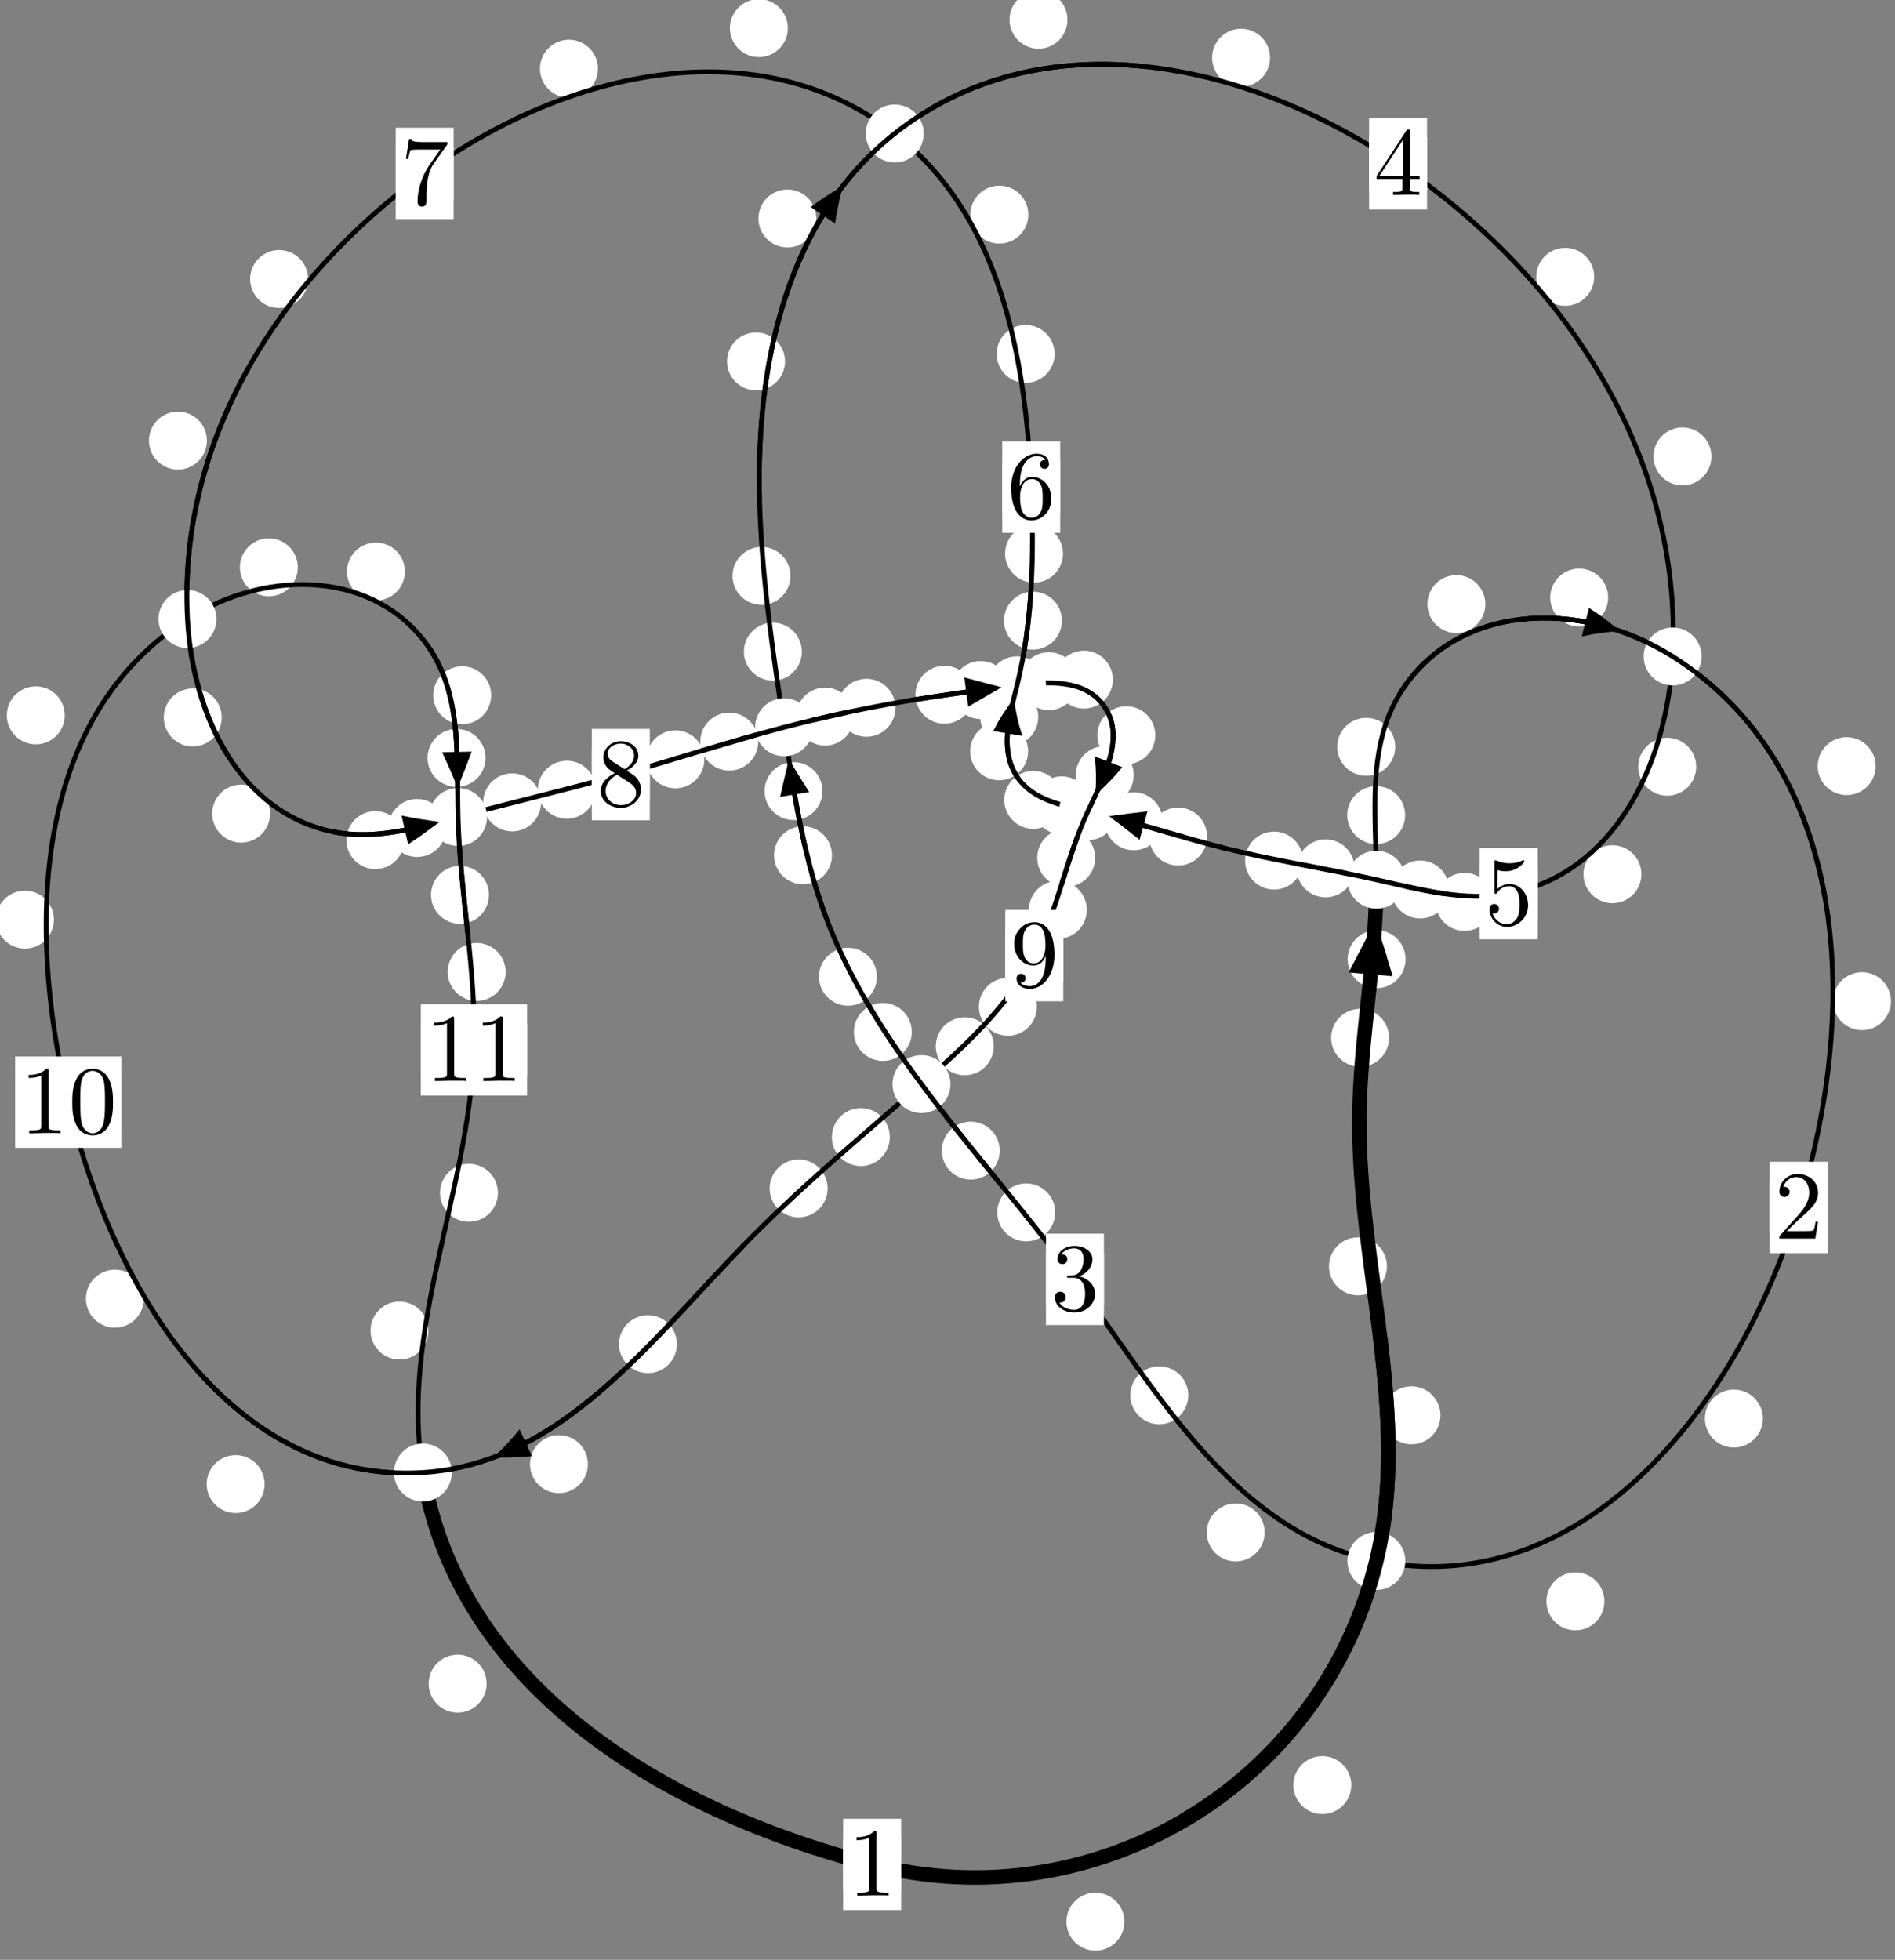 <?xml version="1.0"?>
<!-- Created by MetaPost 1.999 on 2021.07.06:0015 -->
<svg version="1.1" xmlns="http://www.w3.org/2000/svg" xmlns:xlink="http://www.w3.org/1999/xlink" width="195.508" height="202.142" viewBox="0 0 195.508 202.142">
<rect x="0" y="0" width="195.508" height="202.142" fill="#808080" stroke="none"/>
<!-- Original BoundingBox: -142.415359 -40.189209 53.092316 161.952576 -->
  <defs>
    <g transform="scale(0.01,0.01)" id="GLYPHcmr10_48">
      <path style="fill-rule: evenodd;" d="M460 -320C460 -400,455 -480,420 -554C374 -650,292 -666,250 -666C190 -666,117 -640,76 -547C44 -478,39 -400,39 -320C39 -245,43 -155,84 -79C127 2,200 22,249 22C303 22,379 1,423 -94C455 -163,460 -241,460 -320M249 -0C210 -0,151 -25,133 -121C122 -181,122 -273,122 -332C122 -396,122 -462,130 -516C149 -635,224 -644,249 -644C282 -644,348 -626,367 -527C377 -471,377 -395,377 -332C377 -257,377 -189,366 -125C351 -30,294 -0,249 -0"></path>
    </g>
    <g transform="scale(0.01,0.01)" id="GLYPHcmr10_49">
      <path style="fill-rule: evenodd;" d="M294 -640C294 -664,294 -666,271 -666C209 -602,121 -602,89 -602L89 -571C109 -571,168 -571,220 -597L220 -79C220 -43,217 -31,127 -31L95 -31L95 -0L257 -0L130 -3L217 -3L257 -3L297 -3L384 -3L419 -0L419 -31L387 -31C297 -31,294 -42,294 -79"></path>
    </g>
    <g transform="scale(0.01,0.01)" id="GLYPHcmr10_50">
      <path style="fill-rule: evenodd;" d="M127 -77L233 -180C389 -318,449 -372,449 -472C449 -586,359 -666,237 -666C124 -666,50 -574,50 -485C50 -429,100 -429,103 -429C120 -429,155 -441,155 -482C155 -508,137 -534,102 -534C94 -534,92 -534,89 -533C112 -598,166 -635,224 -635C315 -635,358 -554,358 -472C358 -392,308 -313,253 -251L61 -37C50 -26,50 -24,50 -0L421 -0L449 -174L424 -174C419 -144,412 -100,402 -85C395 -77,329 -77,307 -77"></path>
    </g>
    <g transform="scale(0.01,0.01)" id="GLYPHcmr10_51">
      <path style="fill-rule: evenodd;" d="M290 -352C372 -379,430 -449,430 -528C430 -610,342 -666,246 -666C145 -666,69 -606,69 -530C69 -497,91 -478,120 -478C151 -478,171 -500,171 -529C171 -579,124 -579,109 -579C140 -628,206 -641,242 -641C283 -641,338 -619,338 -529C338 -517,336 -459,310 -415C280 -367,246 -364,221 -363C213 -362,189 -360,182 -360C174 -359,167 -358,167 -348C167 -337,174 -337,191 -337L235 -337C317 -337,354 -269,354 -171C354 -35,285 -6,241 -6C198 -6,123 -23,88 -82C123 -77,154 -99,154 -137C154 -173,127 -193,98 -193C74 -193,42 -179,42 -135C42 -44,135 22,244 22C366 22,457 -69,457 -171C457 -253,394 -331,290 -352"></path>
    </g>
    <g transform="scale(0.01,0.01)" id="GLYPHcmr10_52">
      <path style="fill-rule: evenodd;" d="M294 -165L294 -78C294 -42,292 -31,218 -31L197 -31L197 -0L332 -0L238 -3L290 -3L332 -3L374 -3L427 -3L468 -0L468 -31L447 -31C373 -31,371 -42,371 -78L371 -165L471 -165L471 -196L371 -196L371 -651C371 -671,371 -677,355 -677C346 -677,343 -677,335 -665L28 -196L28 -165M300 -196L56 -196L300 -569"></path>
    </g>
    <g transform="scale(0.01,0.01)" id="GLYPHcmr10_53">
      <path style="fill-rule: evenodd;" d="M449 -201C449 -320,367 -420,259 -420C211 -420,168 -404,132 -369L132 -564C152 -558,185 -551,217 -551C340 -551,410 -642,410 -655C410 -661,407 -666,400 -666C399 -666,397 -666,392 -663C372 -654,323 -634,256 -634C216 -634,170 -641,123 -662C115 -665,113 -665,111 -665C101 -665,101 -657,101 -641L101 -345C101 -327,101 -319,115 -319C122 -319,124 -322,128 -328C139 -344,176 -398,257 -398C309 -398,334 -352,342 -334C358 -297,360 -258,360 -208C360 -173,360 -113,336 -71C312 -32,275 -6,229 -6C156 -6,99 -59,82 -118C85 -117,88 -116,99 -116C132 -116,149 -141,149 -165C149 -189,132 -214,99 -214C85 -214,50 -207,50 -161C50 -75,119 22,231 22C347 22,449 -74,449 -201"></path>
    </g>
    <g transform="scale(0.01,0.01)" id="GLYPHcmr10_54">
      <path style="fill-rule: evenodd;" d="M132 -328L132 -352C132 -605,256 -641,307 -641C331 -641,373 -635,395 -601C380 -601,340 -601,340 -556C340 -525,364 -510,386 -510C402 -510,432 -519,432 -558C432 -618,388 -666,305 -666C177 -666,42 -537,42 -316C42 -49,158 22,251 22C362 22,457 -72,457 -204C457 -331,368 -427,257 -427C189 -427,152 -376,132 -328M251 -6C188 -6,158 -66,152 -81C134 -128,134 -208,134 -226C134 -304,166 -404,256 -404C272 -404,318 -404,349 -342C367 -305,367 -254,367 -205C367 -157,367 -107,350 -71C320 -11,274 -6,251 -6"></path>
    </g>
    <g transform="scale(0.01,0.01)" id="GLYPHcmr10_55">
      <path style="fill-rule: evenodd;" d="M476 -609C485 -621,485 -623,485 -644L242 -644C120 -644,118 -657,114 -676L89 -676L56 -470L81 -470C84 -486,93 -549,106 -561C113 -567,191 -567,204 -567L411 -567C400 -551,321 -442,299 -409C209 -274,176 -135,176 -33C176 -23,176 22,222 22C268 22,268 -23,268 -33L268 -84C268 -139,271 -194,279 -248C283 -271,297 -357,341 -419"></path>
    </g>
    <g transform="scale(0.01,0.01)" id="GLYPHcmr10_56">
      <path style="fill-rule: evenodd;" d="M163 -457C117 -487,113 -521,113 -538C113 -599,178 -641,249 -641C322 -641,386 -589,386 -517C386 -460,347 -412,287 -377M309 -362C381 -399,430 -451,430 -517C430 -609,341 -666,250 -666C150 -666,69 -592,69 -499C69 -481,71 -436,113 -389C124 -377,161 -352,186 -335C128 -306,42 -250,42 -151C42 -45,144 22,249 22C362 22,457 -61,457 -168C457 -204,446 -249,408 -291C389 -312,373 -322,309 -362M209 -320L332 -242C360 -223,407 -193,407 -132C407 -58,332 -6,250 -6C164 -6,92 -68,92 -151C92 -209,124 -273,209 -320"></path>
    </g>
    <g transform="scale(0.01,0.01)" id="GLYPHcmr10_57">
      <path style="fill-rule: evenodd;" d="M367 -318L367 -286C367 -52,263 -6,205 -6C188 -6,134 -8,107 -42C151 -42,159 -71,159 -88C159 -119,135 -134,113 -134C97 -134,67 -125,67 -86C67 -19,121 22,206 22C335 22,457 -114,457 -329C457 -598,342 -666,253 -666C198 -666,149 -648,106 -603C65 -558,42 -516,42 -441C42 -316,130 -218,242 -218C303 -218,344 -260,367 -318M243 -241C227 -241,181 -241,150 -304C132 -341,132 -391,132 -440C132 -494,132 -541,153 -578C180 -628,218 -641,253 -641C299 -641,332 -607,349 -562C361 -530,365 -467,365 -421C365 -338,331 -241,243 -241"></path>
    </g>
  </defs>
  <path d="M116.002 198.2C116.002 197.408,115.687 196.648,115.127 196.087C114.566 195.527,113.806 195.212,113.013 195.212C112.221 195.212,111.461 195.527,110.9 196.087C110.34 196.648,110.025 197.408,110.025 198.2C110.025 198.993,110.34 199.753,110.9 200.314C111.461 200.874,112.221 201.189,113.013 201.189C113.806 201.189,114.566 200.874,115.127 200.314C115.687 199.753,116.002 198.993,116.002 198.2Z" style="fill: rgb(100%,100%,100%);stroke: none;"></path>
  <path d="M92.968 192.298C92.968 191.506,92.653 190.745,92.092 190.185C91.532 189.624,90.772 189.31,89.979 189.31C89.186 189.31,88.426 189.624,87.865 190.185C87.305 190.745,86.99 191.506,86.99 192.298C86.99 193.091,87.305 193.851,87.865 194.412C88.426 194.972,89.186 195.287,89.979 195.287C90.772 195.287,91.532 194.972,92.092 194.412C92.653 193.851,92.968 193.091,92.968 192.298Z" style="fill: rgb(100%,100%,100%);stroke: none;"></path>
  <path d="M148.613 145.975C148.613 145.182,148.298 144.422,147.738 143.862C147.177 143.301,146.417 142.986,145.624 142.986C144.832 142.986,144.072 143.301,143.511 143.862C142.951 144.422,142.636 145.182,142.636 145.975C142.636 146.768,142.951 147.528,143.511 148.088C144.072 148.649,144.832 148.964,145.624 148.964C146.417 148.964,147.177 148.649,147.738 148.088C148.298 147.528,148.613 146.768,148.613 145.975Z" style="fill: rgb(100%,100%,100%);stroke: none;"></path>
  <path d="M139.413 184.116C139.413 183.323,139.098 182.563,138.537 182.002C137.977 181.442,137.217 181.127,136.424 181.127C135.631 181.127,134.871 181.442,134.311 182.002C133.75 182.563,133.435 183.323,133.435 184.116C133.435 184.908,133.75 185.669,134.311 186.229C134.871 186.79,135.631 187.104,136.424 187.104C137.217 187.104,137.977 186.79,138.537 186.229C139.098 185.669,139.413 184.908,139.413 184.116Z" style="fill: rgb(100%,100%,100%);stroke: none;"></path>
  <path d="M143.311 107.039C143.311 106.246,142.996 105.486,142.435 104.925C141.875 104.365,141.114 104.05,140.322 104.05C139.529 104.05,138.769 104.365,138.208 104.925C137.648 105.486,137.333 106.246,137.333 107.039C137.333 107.831,137.648 108.591,138.208 109.152C138.769 109.712,139.529 110.027,140.322 110.027C141.114 110.027,141.875 109.712,142.435 109.152C142.996 108.591,143.311 107.831,143.311 107.039Z" style="fill: rgb(100%,100%,100%);stroke: none;"></path>
  <path d="M143.089 130.61C143.089 129.817,142.774 129.057,142.214 128.497C141.653 127.936,140.893 127.621,140.1 127.621C139.308 127.621,138.548 127.936,137.987 128.497C137.427 129.057,137.112 129.817,137.112 130.61C137.112 131.403,137.427 132.163,137.987 132.723C138.548 133.284,139.308 133.599,140.1 133.599C140.893 133.599,141.653 133.284,142.214 132.723C142.774 132.163,143.089 131.403,143.089 130.61Z" style="fill: rgb(100%,100%,100%);stroke: none;"></path>
  <path d="M144.969 84.07C144.969 83.277,144.654 82.517,144.094 81.956C143.533 81.396,142.773 81.081,141.98 81.081C141.188 81.081,140.427 81.396,139.867 81.956C139.306 82.517,138.992 83.277,138.992 84.07C138.992 84.862,139.306 85.622,139.867 86.183C140.427 86.743,141.188 87.058,141.98 87.058C142.773 87.058,143.533 86.743,144.094 86.183C144.654 85.622,144.969 84.862,144.969 84.07Z" style="fill: rgb(100%,100%,100%);stroke: none;"></path>
  <path d="M145.013 98.932C145.013 98.139,144.698 97.379,144.138 96.818C143.577 96.258,142.817 95.943,142.024 95.943C141.232 95.943,140.471 96.258,139.911 96.818C139.351 97.379,139.036 98.139,139.036 98.932C139.036 99.725,139.351 100.485,139.911 101.045C140.471 101.606,141.232 101.921,142.024 101.921C142.817 101.921,143.577 101.606,144.138 101.045C144.698 100.485,145.013 99.725,145.013 98.932Z" style="fill: rgb(100%,100%,100%);stroke: none;"></path>
  <path d="M153.243 62.307C153.243 61.514,152.928 60.754,152.368 60.194C151.807 59.633,151.047 59.318,150.254 59.318C149.462 59.318,148.702 59.633,148.141 60.194C147.581 60.754,147.266 61.514,147.266 62.307C147.266 63.1,147.581 63.86,148.141 64.42C148.702 64.981,149.462 65.296,150.254 65.296C151.047 65.296,151.807 64.981,152.368 64.42C152.928 63.86,153.243 63.1,153.243 62.307Z" style="fill: rgb(100%,100%,100%);stroke: none;"></path>
  <path d="M143.942 77.026C143.942 76.234,143.627 75.474,143.067 74.913C142.506 74.353,141.746 74.038,140.953 74.038C140.161 74.038,139.4 74.353,138.84 74.913C138.279 75.474,137.965 76.234,137.965 77.026C137.965 77.819,138.279 78.579,138.84 79.14C139.4 79.7,140.161 80.015,140.953 80.015C141.746 80.015,142.506 79.7,143.067 79.14C143.627 78.579,143.942 77.819,143.942 77.026Z" style="fill: rgb(100%,100%,100%);stroke: none;"></path>
  <path d="M193.51 79.018C193.51 78.226,193.195 77.466,192.634 76.905C192.074 76.345,191.314 76.03,190.521 76.03C189.728 76.03,188.968 76.345,188.408 76.905C187.847 77.466,187.532 78.226,187.532 79.018C187.532 79.811,187.847 80.571,188.408 81.132C188.968 81.692,189.728 82.007,190.521 82.007C191.314 82.007,192.074 81.692,192.634 81.132C193.195 80.571,193.51 79.811,193.51 79.018Z" style="fill: rgb(100%,100%,100%);stroke: none;"></path>
  <path d="M165.914 61.632C165.914 60.839,165.599 60.079,165.039 59.518C164.478 58.958,163.718 58.643,162.925 58.643C162.133 58.643,161.373 58.958,160.812 59.518C160.252 60.079,159.937 60.839,159.937 61.632C159.937 62.425,160.252 63.185,160.812 63.745C161.373 64.306,162.133 64.621,162.925 64.621C163.718 64.621,164.478 64.306,165.039 63.745C165.599 63.185,165.914 62.425,165.914 61.632Z" style="fill: rgb(100%,100%,100%);stroke: none;"></path>
  <path d="M181.874 146.31C181.874 145.517,181.56 144.757,180.999 144.196C180.439 143.636,179.678 143.321,178.886 143.321C178.093 143.321,177.333 143.636,176.772 144.196C176.212 144.757,175.897 145.517,175.897 146.31C175.897 147.102,176.212 147.863,176.772 148.423C177.333 148.984,178.093 149.298,178.886 149.298C179.678 149.298,180.439 148.984,180.999 148.423C181.56 147.863,181.874 147.102,181.874 146.31Z" style="fill: rgb(100%,100%,100%);stroke: none;"></path>
  <path d="M195.092 103.26C195.092 102.467,194.777 101.707,194.217 101.147C193.656 100.586,192.896 100.271,192.104 100.271C191.311 100.271,190.551 100.586,189.99 101.147C189.43 101.707,189.115 102.467,189.115 103.26C189.115 104.053,189.43 104.813,189.99 105.373C190.551 105.934,191.311 106.249,192.104 106.249C192.896 106.249,193.656 105.934,194.217 105.373C194.777 104.813,195.092 104.053,195.092 103.26Z" style="fill: rgb(100%,100%,100%);stroke: none;"></path>
  <path d="M130.475 158.057C130.475 157.264,130.16 156.504,129.6 155.943C129.039 155.383,128.279 155.068,127.486 155.068C126.694 155.068,125.933 155.383,125.373 155.943C124.812 156.504,124.498 157.264,124.498 158.057C124.498 158.849,124.812 159.61,125.373 160.17C125.933 160.731,126.694 161.045,127.486 161.045C128.279 161.045,129.039 160.731,129.6 160.17C130.16 159.61,130.475 158.849,130.475 158.057Z" style="fill: rgb(100%,100%,100%);stroke: none;"></path>
  <path d="M165.524 165.164C165.524 164.372,165.209 163.611,164.648 163.051C164.088 162.491,163.328 162.176,162.535 162.176C161.742 162.176,160.982 162.491,160.422 163.051C159.861 163.611,159.546 164.372,159.546 165.164C159.546 165.957,159.861 166.717,160.422 167.278C160.982 167.838,161.742 168.153,162.535 168.153C163.328 168.153,164.088 167.838,164.648 167.278C165.209 166.717,165.524 165.957,165.524 165.164Z" style="fill: rgb(100%,100%,100%);stroke: none;"></path>
  <path d="M108.863 125.047C108.863 124.255,108.548 123.495,107.988 122.934C107.427 122.374,106.667 122.059,105.874 122.059C105.082 122.059,104.322 122.374,103.761 122.934C103.201 123.495,102.886 124.255,102.886 125.047C102.886 125.84,103.201 126.6,103.761 127.161C104.322 127.721,105.082 128.036,105.874 128.036C106.667 128.036,107.427 127.721,107.988 127.161C108.548 126.6,108.863 125.84,108.863 125.047Z" style="fill: rgb(100%,100%,100%);stroke: none;"></path>
  <path d="M122.593 143.912C122.593 143.119,122.278 142.359,121.717 141.798C121.157 141.238,120.397 140.923,119.604 140.923C118.811 140.923,118.051 141.238,117.491 141.798C116.93 142.359,116.615 143.119,116.615 143.912C116.615 144.704,116.93 145.465,117.491 146.025C118.051 146.585,118.811 146.9,119.604 146.9C120.397 146.9,121.157 146.585,121.717 146.025C122.278 145.465,122.593 144.704,122.593 143.912Z" style="fill: rgb(100%,100%,100%);stroke: none;"></path>
  <path d="M94.072 106.435C94.072 105.643,93.757 104.883,93.196 104.322C92.636 103.762,91.875 103.447,91.083 103.447C90.29 103.447,89.53 103.762,88.969 104.322C88.409 104.883,88.094 105.643,88.094 106.435C88.094 107.228,88.409 107.988,88.969 108.549C89.53 109.109,90.29 109.424,91.083 109.424C91.875 109.424,92.636 109.109,93.196 108.549C93.757 107.988,94.072 107.228,94.072 106.435Z" style="fill: rgb(100%,100%,100%);stroke: none;"></path>
  <path d="M103.143 118.677C103.143 117.884,102.828 117.124,102.267 116.563C101.707 116.003,100.947 115.688,100.154 115.688C99.361 115.688,98.601 116.003,98.041 116.563C97.48 117.124,97.165 117.884,97.165 118.677C97.165 119.469,97.48 120.23,98.041 120.79C98.601 121.35,99.361 121.665,100.154 121.665C100.947 121.665,101.707 121.35,102.267 120.79C102.828 120.23,103.143 119.469,103.143 118.677Z" style="fill: rgb(100%,100%,100%);stroke: none;"></path>
  <path d="M85.834 88.213C85.834 87.421,85.519 86.661,84.959 86.1C84.398 85.54,83.638 85.225,82.845 85.225C82.053 85.225,81.293 85.54,80.732 86.1C80.172 86.661,79.857 87.421,79.857 88.213C79.857 89.006,80.172 89.766,80.732 90.327C81.293 90.887,82.053 91.202,82.845 91.202C83.638 91.202,84.398 90.887,84.959 90.327C85.519 89.766,85.834 89.006,85.834 88.213Z" style="fill: rgb(100%,100%,100%);stroke: none;"></path>
  <path d="M90.471 100.74C90.471 99.947,90.156 99.187,89.596 98.627C89.035 98.066,88.275 97.751,87.482 97.751C86.69 97.751,85.929 98.066,85.369 98.627C84.808 99.187,84.494 99.947,84.494 100.74C84.494 101.533,84.808 102.293,85.369 102.853C85.929 103.414,86.69 103.729,87.482 103.729C88.275 103.729,89.035 103.414,89.596 102.853C90.156 102.293,90.471 101.533,90.471 100.74Z" style="fill: rgb(100%,100%,100%);stroke: none;"></path>
  <path d="M82.726 67.212C82.726 66.419,82.411 65.659,81.851 65.099C81.29 64.538,80.53 64.223,79.737 64.223C78.945 64.223,78.184 64.538,77.624 65.099C77.063 65.659,76.748 66.419,76.748 67.212C76.748 68.005,77.063 68.765,77.624 69.325C78.184 69.886,78.945 70.201,79.737 70.201C80.53 70.201,81.29 69.886,81.851 69.325C82.411 68.765,82.726 68.005,82.726 67.212Z" style="fill: rgb(100%,100%,100%);stroke: none;"></path>
  <path d="M84.86 81.593C84.86 80.8,84.545 80.04,83.984 79.48C83.424 78.919,82.664 78.604,81.871 78.604C81.078 78.604,80.318 78.919,79.758 79.48C79.197 80.04,78.882 80.8,78.882 81.593C78.882 82.386,79.197 83.146,79.758 83.706C80.318 84.267,81.078 84.582,81.871 84.582C82.664 84.582,83.424 84.267,83.984 83.706C84.545 83.146,84.86 82.386,84.86 81.593Z" style="fill: rgb(100%,100%,100%);stroke: none;"></path>
  <path d="M80.991 37.275C80.991 36.483,80.676 35.723,80.115 35.162C79.555 34.602,78.794 34.287,78.002 34.287C77.209 34.287,76.449 34.602,75.888 35.162C75.328 35.723,75.013 36.483,75.013 37.275C75.013 38.068,75.328 38.828,75.888 39.389C76.449 39.949,77.209 40.264,78.002 40.264C78.794 40.264,79.555 39.949,80.115 39.389C80.676 38.828,80.991 38.068,80.991 37.275Z" style="fill: rgb(100%,100%,100%);stroke: none;"></path>
  <path d="M81.551 59.398C81.551 58.605,81.236 57.845,80.675 57.285C80.115 56.724,79.355 56.409,78.562 56.409C77.769 56.409,77.009 56.724,76.449 57.285C75.888 57.845,75.573 58.605,75.573 59.398C75.573 60.191,75.888 60.951,76.449 61.511C77.009 62.072,77.769 62.387,78.562 62.387C79.355 62.387,80.115 62.072,80.675 61.511C81.236 60.951,81.551 60.191,81.551 59.398Z" style="fill: rgb(100%,100%,100%);stroke: none;"></path>
  <path d="M110.131 2.036C110.131 1.243,109.816 0.483,109.256 -0.077C108.695 -0.638,107.935 -0.953,107.142 -0.953C106.35 -0.953,105.59 -0.638,105.029 -0.077C104.469 0.483,104.154 1.243,104.154 2.036C104.154 2.829,104.469 3.589,105.029 4.149C105.59 4.71,106.35 5.025,107.142 5.025C107.935 5.025,108.695 4.71,109.256 4.149C109.816 3.589,110.131 2.829,110.131 2.036Z" style="fill: rgb(100%,100%,100%);stroke: none;"></path>
  <path d="M84.225 22.534C84.225 21.741,83.91 20.981,83.35 20.42C82.789 19.86,82.029 19.545,81.236 19.545C80.444 19.545,79.683 19.86,79.123 20.42C78.562 20.981,78.248 21.741,78.248 22.534C78.248 23.326,78.562 24.087,79.123 24.647C79.683 25.207,80.444 25.522,81.236 25.522C82.029 25.522,82.789 25.207,83.35 24.647C83.91 24.087,84.225 23.326,84.225 22.534Z" style="fill: rgb(100%,100%,100%);stroke: none;"></path>
  <path d="M164.472 28.549C164.472 27.756,164.157 26.996,163.597 26.436C163.036 25.875,162.276 25.56,161.484 25.56C160.691 25.56,159.931 25.875,159.37 26.436C158.81 26.996,158.495 27.756,158.495 28.549C158.495 29.342,158.81 30.102,159.37 30.663C159.931 31.223,160.691 31.538,161.484 31.538C162.276 31.538,163.036 31.223,163.597 30.663C164.157 30.102,164.472 29.342,164.472 28.549Z" style="fill: rgb(100%,100%,100%);stroke: none;"></path>
  <path d="M131.028 5.954C131.028 5.161,130.713 4.401,130.153 3.841C129.592 3.28,128.832 2.965,128.039 2.965C127.247 2.965,126.487 3.28,125.926 3.841C125.366 4.401,125.051 5.161,125.051 5.954C125.051 6.747,125.366 7.507,125.926 8.067C126.487 8.628,127.247 8.943,128.039 8.943C128.832 8.943,129.592 8.628,130.153 8.067C130.713 7.507,131.028 6.747,131.028 5.954Z" style="fill: rgb(100%,100%,100%);stroke: none;"></path>
  <path d="M174.998 79.082C174.998 78.289,174.683 77.529,174.122 76.969C173.562 76.408,172.801 76.093,172.009 76.093C171.216 76.093,170.456 76.408,169.895 76.969C169.335 77.529,169.02 78.289,169.02 79.082C169.02 79.875,169.335 80.635,169.895 81.195C170.456 81.756,171.216 82.071,172.009 82.071C172.801 82.071,173.562 81.756,174.122 81.195C174.683 80.635,174.998 79.875,174.998 79.082Z" style="fill: rgb(100%,100%,100%);stroke: none;"></path>
  <path d="M176.567 47.076C176.567 46.284,176.252 45.524,175.692 44.963C175.131 44.403,174.371 44.088,173.578 44.088C172.786 44.088,172.025 44.403,171.465 44.963C170.904 45.524,170.59 46.284,170.59 47.076C170.59 47.869,170.904 48.629,171.465 49.19C172.025 49.75,172.786 50.065,173.578 50.065C174.371 50.065,175.131 49.75,175.692 49.19C176.252 48.629,176.567 47.869,176.567 47.076Z" style="fill: rgb(100%,100%,100%);stroke: none;"></path>
  <path d="M154.084 93.022C154.084 92.229,153.77 91.469,153.209 90.909C152.649 90.348,151.888 90.033,151.096 90.033C150.303 90.033,149.543 90.348,148.982 90.909C148.422 91.469,148.107 92.229,148.107 93.022C148.107 93.815,148.422 94.575,148.982 95.135C149.543 95.696,150.303 96.011,151.096 96.011C151.888 96.011,152.649 95.696,153.209 95.135C153.77 94.575,154.084 93.815,154.084 93.022Z" style="fill: rgb(100%,100%,100%);stroke: none;"></path>
  <path d="M169.342 90.166C169.342 89.373,169.028 88.613,168.467 88.052C167.907 87.492,167.146 87.177,166.354 87.177C165.561 87.177,164.801 87.492,164.24 88.052C163.68 88.613,163.365 89.373,163.365 90.166C163.365 90.958,163.68 91.718,164.24 92.279C164.801 92.839,165.561 93.154,166.354 93.154C167.146 93.154,167.907 92.839,168.467 92.279C169.028 91.718,169.342 90.958,169.342 90.166Z" style="fill: rgb(100%,100%,100%);stroke: none;"></path>
  <path d="M139.75 89.563C139.75 88.77,139.436 88.01,138.875 87.45C138.315 86.889,137.554 86.574,136.762 86.574C135.969 86.574,135.209 86.889,134.648 87.45C134.088 88.01,133.773 88.77,133.773 89.563C133.773 90.356,134.088 91.116,134.648 91.676C135.209 92.237,135.969 92.552,136.762 92.552C137.554 92.552,138.315 92.237,138.875 91.676C139.436 91.116,139.75 90.356,139.75 89.563Z" style="fill: rgb(100%,100%,100%);stroke: none;"></path>
  <path d="M149.504 91.742C149.504 90.949,149.189 90.189,148.628 89.629C148.068 89.068,147.308 88.753,146.515 88.753C145.722 88.753,144.962 89.068,144.402 89.629C143.841 90.189,143.526 90.949,143.526 91.742C143.526 92.535,143.841 93.295,144.402 93.855C144.962 94.416,145.722 94.731,146.515 94.731C147.308 94.731,148.068 94.416,148.628 93.855C149.189 93.295,149.504 92.535,149.504 91.742Z" style="fill: rgb(100%,100%,100%);stroke: none;"></path>
  <path d="M124.537 86.282C124.537 85.49,124.222 84.73,123.662 84.169C123.101 83.609,122.341 83.294,121.548 83.294C120.756 83.294,119.996 83.609,119.435 84.169C118.875 84.73,118.56 85.49,118.56 86.282C118.56 87.075,118.875 87.835,119.435 88.396C119.996 88.956,120.756 89.271,121.548 89.271C122.341 89.271,123.101 88.956,123.662 88.396C124.222 87.835,124.537 87.075,124.537 86.282Z" style="fill: rgb(100%,100%,100%);stroke: none;"></path>
  <path d="M134.434 88.76C134.434 87.967,134.119 87.207,133.558 86.646C132.998 86.086,132.238 85.771,131.445 85.771C130.652 85.771,129.892 86.086,129.332 86.646C128.771 87.207,128.456 87.967,128.456 88.76C128.456 89.552,128.771 90.313,129.332 90.873C129.892 91.434,130.652 91.748,131.445 91.748C132.238 91.748,132.998 91.434,133.558 90.873C134.119 90.313,134.434 89.552,134.434 88.76Z" style="fill: rgb(100%,100%,100%);stroke: none;"></path>
  <path d="M112.517 83.066C112.517 82.273,112.202 81.513,111.642 80.953C111.081 80.392,110.321 80.077,109.528 80.077C108.736 80.077,107.976 80.392,107.415 80.953C106.855 81.513,106.54 82.273,106.54 83.066C106.54 83.859,106.855 84.619,107.415 85.179C107.976 85.74,108.736 86.055,109.528 86.055C110.321 86.055,111.081 85.74,111.642 85.179C112.202 84.619,112.517 83.859,112.517 83.066Z" style="fill: rgb(100%,100%,100%);stroke: none;"></path>
  <path d="M119.954 84.707C119.954 83.915,119.639 83.154,119.078 82.594C118.518 82.033,117.758 81.719,116.965 81.719C116.172 81.719,115.412 82.033,114.852 82.594C114.291 83.154,113.976 83.915,113.976 84.707C113.976 85.5,114.291 86.26,114.852 86.821C115.412 87.381,116.172 87.696,116.965 87.696C117.758 87.696,118.518 87.381,119.078 86.821C119.639 86.26,119.954 85.5,119.954 84.707Z" style="fill: rgb(100%,100%,100%);stroke: none;"></path>
  <path d="M106.072 77.488C106.072 76.695,105.757 75.935,105.197 75.374C104.636 74.814,103.876 74.499,103.083 74.499C102.291 74.499,101.531 74.814,100.97 75.374C100.41 75.935,100.095 76.695,100.095 77.488C100.095 78.28,100.41 79.04,100.97 79.601C101.531 80.161,102.291 80.476,103.083 80.476C103.876 80.476,104.636 80.161,105.197 79.601C105.757 79.04,106.072 78.28,106.072 77.488Z" style="fill: rgb(100%,100%,100%);stroke: none;"></path>
  <path d="M109.589 82.5C109.589 81.708,109.274 80.948,108.714 80.387C108.153 79.827,107.393 79.512,106.6 79.512C105.808 79.512,105.048 79.827,104.487 80.387C103.927 80.948,103.612 81.708,103.612 82.5C103.612 83.293,103.927 84.053,104.487 84.614C105.048 85.174,105.808 85.489,106.6 85.489C107.393 85.489,108.153 85.174,108.714 84.614C109.274 84.053,109.589 83.293,109.589 82.5Z" style="fill: rgb(100%,100%,100%);stroke: none;"></path>
  <path d="M109.558 64.013C109.558 63.221,109.243 62.461,108.682 61.9C108.122 61.34,107.362 61.025,106.569 61.025C105.776 61.025,105.016 61.34,104.456 61.9C103.895 62.461,103.58 63.221,103.58 64.013C103.58 64.806,103.895 65.566,104.456 66.127C105.016 66.687,105.776 67.002,106.569 67.002C107.362 67.002,108.122 66.687,108.682 66.127C109.243 65.566,109.558 64.806,109.558 64.013Z" style="fill: rgb(100%,100%,100%);stroke: none;"></path>
  <path d="M107.113 73.951C107.113 73.158,106.798 72.398,106.237 71.837C105.677 71.277,104.917 70.962,104.124 70.962C103.331 70.962,102.571 71.277,102.011 71.837C101.45 72.398,101.135 73.158,101.135 73.951C101.135 74.743,101.45 75.504,102.011 76.064C102.571 76.624,103.331 76.939,104.124 76.939C104.917 76.939,105.677 76.624,106.237 76.064C106.798 75.504,107.113 74.743,107.113 73.951Z" style="fill: rgb(100%,100%,100%);stroke: none;"></path>
  <path d="M108.802 36.503C108.802 35.71,108.487 34.95,107.926 34.389C107.366 33.829,106.606 33.514,105.813 33.514C105.02 33.514,104.26 33.829,103.7 34.389C103.139 34.95,102.824 35.71,102.824 36.503C102.824 37.295,103.139 38.056,103.7 38.616C104.26 39.177,105.02 39.492,105.813 39.492C106.606 39.492,107.366 39.177,107.926 38.616C108.487 38.056,108.802 37.295,108.802 36.503Z" style="fill: rgb(100%,100%,100%);stroke: none;"></path>
  <path d="M109.67 57.102C109.67 56.31,109.355 55.549,108.794 54.989C108.234 54.428,107.474 54.113,106.681 54.113C105.888 54.113,105.128 54.428,104.568 54.989C104.007 55.549,103.692 56.31,103.692 57.102C103.692 57.895,104.007 58.655,104.568 59.216C105.128 59.776,105.888 60.091,106.681 60.091C107.474 60.091,108.234 59.776,108.794 59.216C109.355 58.655,109.67 57.895,109.67 57.102Z" style="fill: rgb(100%,100%,100%);stroke: none;"></path>
  <path d="M81.282 2.902C81.282 2.109,80.967 1.349,80.406 0.788C79.846 0.228,79.086 -0.087,78.293 -0.087C77.5 -0.087,76.74 0.228,76.18 0.788C75.619 1.349,75.304 2.109,75.304 2.902C75.304 3.694,75.619 4.455,76.18 5.015C76.74 5.576,77.5 5.89,78.293 5.89C79.086 5.89,79.846 5.576,80.406 5.015C80.967 4.455,81.282 3.694,81.282 2.902Z" style="fill: rgb(100%,100%,100%);stroke: none;"></path>
  <path d="M106.093 22.139C106.093 21.346,105.778 20.586,105.217 20.026C104.657 19.465,103.897 19.15,103.104 19.15C102.311 19.15,101.551 19.465,100.991 20.026C100.43 20.586,100.115 21.346,100.115 22.139C100.115 22.932,100.43 23.692,100.991 24.252C101.551 24.813,102.311 25.128,103.104 25.128C103.897 25.128,104.657 24.813,105.217 24.252C105.778 23.692,106.093 22.932,106.093 22.139Z" style="fill: rgb(100%,100%,100%);stroke: none;"></path>
  <path d="M31.783 28.776C31.783 27.984,31.469 27.224,30.908 26.663C30.348 26.103,29.587 25.788,28.795 25.788C28.002 25.788,27.242 26.103,26.681 26.663C26.121 27.224,25.806 27.984,25.806 28.776C25.806 29.569,26.121 30.329,26.681 30.89C27.242 31.45,28.002 31.765,28.795 31.765C29.587 31.765,30.348 31.45,30.908 30.89C31.469 30.329,31.783 29.569,31.783 28.776Z" style="fill: rgb(100%,100%,100%);stroke: none;"></path>
  <path d="M61.688 7.085C61.688 6.292,61.373 5.532,60.812 4.972C60.252 4.411,59.492 4.096,58.699 4.096C57.906 4.096,57.146 4.411,56.586 4.972C56.025 5.532,55.71 6.292,55.71 7.085C55.71 7.878,56.025 8.638,56.586 9.198C57.146 9.759,57.906 10.074,58.699 10.074C59.492 10.074,60.252 9.759,60.812 9.198C61.373 8.638,61.688 7.878,61.688 7.085Z" style="fill: rgb(100%,100%,100%);stroke: none;"></path>
  <path d="M22.875 74C22.875 73.207,22.56 72.447,22 71.887C21.439 71.326,20.679 71.011,19.886 71.011C19.094 71.011,18.334 71.326,17.773 71.887C17.213 72.447,16.898 73.207,16.898 74C16.898 74.793,17.213 75.553,17.773 76.113C18.334 76.674,19.094 76.989,19.886 76.989C20.679 76.989,21.439 76.674,22 76.113C22.56 75.553,22.875 74.793,22.875 74Z" style="fill: rgb(100%,100%,100%);stroke: none;"></path>
  <path d="M21.346 45.445C21.346 44.652,21.031 43.892,20.471 43.331C19.911 42.771,19.15 42.456,18.358 42.456C17.565 42.456,16.805 42.771,16.244 43.331C15.684 43.892,15.369 44.652,15.369 45.445C15.369 46.237,15.684 46.997,16.244 47.558C16.805 48.118,17.565 48.433,18.358 48.433C19.15 48.433,19.911 48.118,20.471 47.558C21.031 46.997,21.346 46.237,21.346 45.445Z" style="fill: rgb(100%,100%,100%);stroke: none;"></path>
  <path d="M41.71 86.649C41.71 85.856,41.395 85.096,40.835 84.536C40.274 83.975,39.514 83.66,38.721 83.66C37.929 83.66,37.168 83.975,36.608 84.536C36.047 85.096,35.733 85.856,35.733 86.649C35.733 87.442,36.047 88.202,36.608 88.762C37.168 89.323,37.929 89.638,38.721 89.638C39.514 89.638,40.274 89.323,40.835 88.762C41.395 88.202,41.71 87.442,41.71 86.649Z" style="fill: rgb(100%,100%,100%);stroke: none;"></path>
  <path d="M27.867 83.916C27.867 83.123,27.552 82.363,26.992 81.803C26.431 81.242,25.671 80.927,24.878 80.927C24.086 80.927,23.325 81.242,22.765 81.803C22.204 82.363,21.89 83.123,21.89 83.916C21.89 84.709,22.204 85.469,22.765 86.029C23.325 86.59,24.086 86.905,24.878 86.905C25.671 86.905,26.431 86.59,26.992 86.029C27.552 85.469,27.867 84.709,27.867 83.916Z" style="fill: rgb(100%,100%,100%);stroke: none;"></path>
  <path d="M55.83 82.756C55.83 81.963,55.515 81.203,54.954 80.643C54.394 80.082,53.634 79.767,52.841 79.767C52.048 79.767,51.288 80.082,50.728 80.643C50.167 81.203,49.852 81.963,49.852 82.756C49.852 83.549,50.167 84.309,50.728 84.869C51.288 85.43,52.048 85.745,52.841 85.745C53.634 85.745,54.394 85.43,54.954 84.869C55.515 84.309,55.83 83.549,55.83 82.756Z" style="fill: rgb(100%,100%,100%);stroke: none;"></path>
  <path d="M46.029 85.398C46.029 84.606,45.714 83.845,45.153 83.285C44.593 82.724,43.833 82.409,43.04 82.409C42.247 82.409,41.487 82.724,40.927 83.285C40.366 83.845,40.051 84.606,40.051 85.398C40.051 86.191,40.366 86.951,40.927 87.512C41.487 88.072,42.247 88.387,43.04 88.387C43.833 88.387,44.593 88.072,45.153 87.512C45.714 86.951,46.029 86.191,46.029 85.398Z" style="fill: rgb(100%,100%,100%);stroke: none;"></path>
  <path d="M72.669 78.319C72.669 77.526,72.354 76.766,71.794 76.205C71.233 75.645,70.473 75.33,69.681 75.33C68.888 75.33,68.128 75.645,67.567 76.205C67.007 76.766,66.692 77.526,66.692 78.319C66.692 79.111,67.007 79.871,67.567 80.432C68.128 80.992,68.888 81.307,69.681 81.307C70.473 81.307,71.233 80.992,71.794 80.432C72.354 79.871,72.669 79.111,72.669 78.319Z" style="fill: rgb(100%,100%,100%);stroke: none;"></path>
  <path d="M61.468 81.45C61.468 80.657,61.153 79.897,60.592 79.336C60.032 78.776,59.272 78.461,58.479 78.461C57.686 78.461,56.926 78.776,56.366 79.336C55.805 79.897,55.49 80.657,55.49 81.45C55.49 82.242,55.805 83.003,56.366 83.563C56.926 84.124,57.686 84.438,58.479 84.438C59.272 84.438,60.032 84.124,60.592 83.563C61.153 83.003,61.468 82.242,61.468 81.45Z" style="fill: rgb(100%,100%,100%);stroke: none;"></path>
  <path d="M88.11 73.907C88.11 73.115,87.795 72.355,87.235 71.794C86.674 71.234,85.914 70.919,85.121 70.919C84.329 70.919,83.569 71.234,83.008 71.794C82.448 72.355,82.133 73.115,82.133 73.907C82.133 74.7,82.448 75.46,83.008 76.021C83.569 76.581,84.329 76.896,85.121 76.896C85.914 76.896,86.674 76.581,87.235 76.021C87.795 75.46,88.11 74.7,88.11 73.907Z" style="fill: rgb(100%,100%,100%);stroke: none;"></path>
  <path d="M78.227 76.49C78.227 75.697,77.912 74.937,77.351 74.376C76.791 73.816,76.031 73.501,75.238 73.501C74.445 73.501,73.685 73.816,73.125 74.376C72.564 74.937,72.249 75.697,72.249 76.49C72.249 77.282,72.564 78.042,73.125 78.603C73.685 79.163,74.445 79.478,75.238 79.478C76.031 79.478,76.791 79.163,77.351 78.603C77.912 78.042,78.227 77.282,78.227 76.49Z" style="fill: rgb(100%,100%,100%);stroke: none;"></path>
  <path d="M100.422 71.656C100.422 70.863,100.107 70.103,99.546 69.542C98.986 68.982,98.226 68.667,97.433 68.667C96.64 68.667,95.88 68.982,95.32 69.542C94.759 70.103,94.444 70.863,94.444 71.656C94.444 72.448,94.759 73.209,95.32 73.769C95.88 74.329,96.64 74.644,97.433 74.644C98.226 74.644,98.986 74.329,99.546 73.769C100.107 73.209,100.422 72.448,100.422 71.656Z" style="fill: rgb(100%,100%,100%);stroke: none;"></path>
  <path d="M92.386 73.001C92.386 72.208,92.071 71.448,91.511 70.887C90.95 70.327,90.19 70.012,89.397 70.012C88.605 70.012,87.844 70.327,87.284 70.887C86.724 71.448,86.409 72.208,86.409 73.001C86.409 73.793,86.724 74.554,87.284 75.114C87.844 75.674,88.605 75.989,89.397 75.989C90.19 75.989,90.95 75.674,91.511 75.114C92.071 74.554,92.386 73.793,92.386 73.001Z" style="fill: rgb(100%,100%,100%);stroke: none;"></path>
  <path d="M111.193 70.256C111.193 69.463,110.878 68.703,110.318 68.143C109.757 67.582,108.997 67.267,108.205 67.267C107.412 67.267,106.652 67.582,106.091 68.143C105.531 68.703,105.216 69.463,105.216 70.256C105.216 71.049,105.531 71.809,106.091 72.369C106.652 72.93,107.412 73.245,108.205 73.245C108.997 73.245,109.757 72.93,110.318 72.369C110.878 71.809,111.193 71.049,111.193 70.256Z" style="fill: rgb(100%,100%,100%);stroke: none;"></path>
  <path d="M104.17 71.171C104.17 70.379,103.855 69.618,103.294 69.058C102.734 68.497,101.974 68.183,101.181 68.183C100.388 68.183,99.628 68.497,99.068 69.058C98.507 69.618,98.192 70.379,98.192 71.171C98.192 71.964,98.507 72.724,99.068 73.285C99.628 73.845,100.388 74.16,101.181 74.16C101.974 74.16,102.734 73.845,103.294 73.285C103.855 72.724,104.17 71.964,104.17 71.171Z" style="fill: rgb(100%,100%,100%);stroke: none;"></path>
  <path d="M119.194 75.83C119.194 75.038,118.879 74.277,118.319 73.717C117.758 73.156,116.998 72.842,116.205 72.842C115.413 72.842,114.653 73.156,114.092 73.717C113.532 74.277,113.217 75.038,113.217 75.83C113.217 76.623,113.532 77.383,114.092 77.944C114.653 78.504,115.413 78.819,116.205 78.819C116.998 78.819,117.758 78.504,118.319 77.944C118.879 77.383,119.194 76.623,119.194 75.83Z" style="fill: rgb(100%,100%,100%);stroke: none;"></path>
  <path d="M114.815 70.095C114.815 69.303,114.5 68.542,113.94 67.982C113.379 67.421,112.619 67.107,111.827 67.107C111.034 67.107,110.274 67.421,109.713 67.982C109.153 68.542,108.838 69.303,108.838 70.095C108.838 70.888,109.153 71.648,109.713 72.209C110.274 72.769,111.034 73.084,111.827 73.084C112.619 73.084,113.379 72.769,113.94 72.209C114.5 71.648,114.815 70.888,114.815 70.095Z" style="fill: rgb(100%,100%,100%);stroke: none;"></path>
  <path d="M112.988 88.478C112.988 87.685,112.673 86.925,112.113 86.365C111.552 85.804,110.792 85.489,109.999 85.489C109.207 85.489,108.446 85.804,107.886 86.365C107.325 86.925,107.011 87.685,107.011 88.478C107.011 89.271,107.325 90.031,107.886 90.591C108.446 91.152,109.207 91.467,109.999 91.467C110.792 91.467,111.552 91.152,112.113 90.591C112.673 90.031,112.988 89.271,112.988 88.478Z" style="fill: rgb(100%,100%,100%);stroke: none;"></path>
  <path d="M116.968 79.943C116.968 79.15,116.653 78.39,116.093 77.829C115.532 77.269,114.772 76.954,113.98 76.954C113.187 76.954,112.427 77.269,111.866 77.829C111.306 78.39,110.991 79.15,110.991 79.943C110.991 80.735,111.306 81.496,111.866 82.056C112.427 82.617,113.187 82.932,113.98 82.932C114.772 82.932,115.532 82.617,116.093 82.056C116.653 81.496,116.968 80.735,116.968 79.943Z" style="fill: rgb(100%,100%,100%);stroke: none;"></path>
  <path d="M106.969 103.842C106.969 103.049,106.654 102.289,106.094 101.728C105.533 101.168,104.773 100.853,103.98 100.853C103.188 100.853,102.427 101.168,101.867 101.728C101.307 102.289,100.992 103.049,100.992 103.842C100.992 104.634,101.307 105.395,101.867 105.955C102.427 106.516,103.188 106.83,103.98 106.83C104.773 106.83,105.533 106.516,106.094 105.955C106.654 105.395,106.969 104.634,106.969 103.842Z" style="fill: rgb(100%,100%,100%);stroke: none;"></path>
  <path d="M112.129 93.841C112.129 93.048,111.814 92.288,111.254 91.728C110.693 91.167,109.933 90.852,109.141 90.852C108.348 90.852,107.588 91.167,107.027 91.728C106.467 92.288,106.152 93.048,106.152 93.841C106.152 94.634,106.467 95.394,107.027 95.954C107.588 96.515,108.348 96.83,109.141 96.83C109.933 96.83,110.693 96.515,111.254 95.954C111.814 95.394,112.129 94.634,112.129 93.841Z" style="fill: rgb(100%,100%,100%);stroke: none;"></path>
  <path d="M91.803 117.279C91.803 116.486,91.488 115.726,90.927 115.166C90.367 114.605,89.607 114.29,88.814 114.29C88.021 114.29,87.261 114.605,86.701 115.166C86.14 115.726,85.825 116.486,85.825 117.279C85.825 118.072,86.14 118.832,86.701 119.392C87.261 119.953,88.021 120.268,88.814 120.268C89.607 120.268,90.367 119.953,90.927 119.392C91.488 118.832,91.803 118.072,91.803 117.279Z" style="fill: rgb(100%,100%,100%);stroke: none;"></path>
  <path d="M102.523 107.912C102.523 107.12,102.208 106.36,101.648 105.799C101.087 105.239,100.327 104.924,99.535 104.924C98.742 104.924,97.982 105.239,97.421 105.799C96.861 106.36,96.546 107.12,96.546 107.912C96.546 108.705,96.861 109.465,97.421 110.026C97.982 110.586,98.742 110.901,99.535 110.901C100.327 110.901,101.087 110.586,101.648 110.026C102.208 109.465,102.523 108.705,102.523 107.912Z" style="fill: rgb(100%,100%,100%);stroke: none;"></path>
  <path d="M69.84 138.636C69.84 137.843,69.525 137.083,68.964 136.523C68.404 135.962,67.644 135.647,66.851 135.647C66.058 135.647,65.298 135.962,64.738 136.523C64.177 137.083,63.862 137.843,63.862 138.636C63.862 139.429,64.177 140.189,64.738 140.749C65.298 141.31,66.058 141.625,66.851 141.625C67.644 141.625,68.404 141.31,68.964 140.749C69.525 140.189,69.84 139.429,69.84 138.636Z" style="fill: rgb(100%,100%,100%);stroke: none;"></path>
  <path d="M85.385 122.575C85.385 121.782,85.07 121.022,84.509 120.461C83.949 119.901,83.189 119.586,82.396 119.586C81.603 119.586,80.843 119.901,80.283 120.461C79.722 121.022,79.407 121.782,79.407 122.575C79.407 123.367,79.722 124.127,80.283 124.688C80.843 125.248,81.603 125.563,82.396 125.563C83.189 125.563,83.949 125.248,84.509 124.688C85.07 124.127,85.385 123.367,85.385 122.575Z" style="fill: rgb(100%,100%,100%);stroke: none;"></path>
  <path d="M27.301 153.071C27.301 152.278,26.986 151.518,26.426 150.957C25.865 150.397,25.105 150.082,24.313 150.082C23.52 150.082,22.76 150.397,22.199 150.957C21.639 151.518,21.324 152.278,21.324 153.071C21.324 153.863,21.639 154.623,22.199 155.184C22.76 155.744,23.52 156.059,24.313 156.059C25.105 156.059,25.865 155.744,26.426 155.184C26.986 154.623,27.301 153.863,27.301 153.071Z" style="fill: rgb(100%,100%,100%);stroke: none;"></path>
  <path d="M60.657 151.012C60.657 150.219,60.342 149.459,59.782 148.899C59.221 148.338,58.461 148.023,57.668 148.023C56.876 148.023,56.115 148.338,55.555 148.899C54.994 149.459,54.68 150.219,54.68 151.012C54.68 151.805,54.994 152.565,55.555 153.125C56.115 153.686,56.876 154.001,57.668 154.001C58.461 154.001,59.221 153.686,59.782 153.125C60.342 152.565,60.657 151.805,60.657 151.012Z" style="fill: rgb(100%,100%,100%);stroke: none;"></path>
  <path d="M5.562 94.851C5.562 94.059,5.247 93.299,4.687 92.738C4.126 92.178,3.366 91.863,2.573 91.863C1.781 91.863,1.021 92.178,0.46 92.738C-0.1 93.299,-0.415 94.059,-0.415 94.851C-0.415 95.644,-0.1 96.404,0.46 96.965C1.021 97.525,1.781 97.84,2.573 97.84C3.366 97.84,4.126 97.525,4.687 96.965C5.247 96.404,5.562 95.644,5.562 94.851Z" style="fill: rgb(100%,100%,100%);stroke: none;"></path>
  <path d="M14.843 133.946C14.843 133.153,14.528 132.393,13.968 131.832C13.407 131.272,12.647 130.957,11.854 130.957C11.062 130.957,10.302 131.272,9.741 131.832C9.181 132.393,8.866 133.153,8.866 133.946C8.866 134.738,9.181 135.499,9.741 136.059C10.302 136.619,11.062 136.934,11.854 136.934C12.647 136.934,13.407 136.619,13.968 136.059C14.528 135.499,14.843 134.738,14.843 133.946Z" style="fill: rgb(100%,100%,100%);stroke: none;"></path>
  <path d="M30.726 58.515C30.726 57.722,30.411 56.962,29.85 56.402C29.29 55.841,28.53 55.526,27.737 55.526C26.944 55.526,26.184 55.841,25.624 56.402C25.063 56.962,24.748 57.722,24.748 58.515C24.748 59.308,25.063 60.068,25.624 60.628C26.184 61.189,26.944 61.504,27.737 61.504C28.53 61.504,29.29 61.189,29.85 60.628C30.411 60.068,30.726 59.308,30.726 58.515Z" style="fill: rgb(100%,100%,100%);stroke: none;"></path>
  <path d="M6.682 73.781C6.682 72.988,6.368 72.228,5.807 71.668C5.247 71.107,4.486 70.792,3.694 70.792C2.901 70.792,2.141 71.107,1.58 71.668C1.02 72.228,0.705 72.988,0.705 73.781C0.705 74.574,1.02 75.334,1.58 75.894C2.141 76.455,2.901 76.77,3.694 76.77C4.486 76.77,5.247 76.455,5.807 75.894C6.368 75.334,6.682 74.574,6.682 73.781Z" style="fill: rgb(100%,100%,100%);stroke: none;"></path>
  <path d="M50.674 71.711C50.674 70.918,50.359 70.158,49.799 69.597C49.238 69.037,48.478 68.722,47.686 68.722C46.893 68.722,46.133 69.037,45.572 69.597C45.012 70.158,44.697 70.918,44.697 71.711C44.697 72.503,45.012 73.263,45.572 73.824C46.133 74.384,46.893 74.699,47.686 74.699C48.478 74.699,49.238 74.384,49.799 73.824C50.359 73.263,50.674 72.503,50.674 71.711Z" style="fill: rgb(100%,100%,100%);stroke: none;"></path>
  <path d="M41.774 58.95C41.774 58.157,41.459 57.397,40.899 56.837C40.338 56.276,39.578 55.961,38.786 55.961C37.993 55.961,37.233 56.276,36.672 56.837C36.112 57.397,35.797 58.157,35.797 58.95C35.797 59.743,36.112 60.503,36.672 61.063C37.233 61.624,37.993 61.939,38.786 61.939C39.578 61.939,40.338 61.624,40.899 61.063C41.459 60.503,41.774 59.743,41.774 58.95Z" style="fill: rgb(100%,100%,100%);stroke: none;"></path>
  <path d="M50.446 92.295C50.446 91.502,50.131 90.742,49.571 90.182C49.01 89.621,48.25 89.306,47.457 89.306C46.665 89.306,45.905 89.621,45.344 90.182C44.784 90.742,44.469 91.502,44.469 92.295C44.469 93.088,44.784 93.848,45.344 94.408C45.905 94.969,46.665 95.284,47.457 95.284C48.25 95.284,49.01 94.969,49.571 94.408C50.131 93.848,50.446 93.088,50.446 92.295Z" style="fill: rgb(100%,100%,100%);stroke: none;"></path>
  <path d="M50.092 78.172C50.092 77.379,49.777 76.619,49.216 76.059C48.656 75.498,47.896 75.183,47.103 75.183C46.31 75.183,45.55 75.498,44.99 76.059C44.429 76.619,44.114 77.379,44.114 78.172C44.114 78.965,44.429 79.725,44.99 80.285C45.55 80.846,46.31 81.161,47.103 81.161C47.896 81.161,48.656 80.846,49.216 80.285C49.777 79.725,50.092 78.965,50.092 78.172Z" style="fill: rgb(100%,100%,100%);stroke: none;"></path>
  <path d="M51.373 123.03C51.373 122.237,51.058 121.477,50.497 120.916C49.937 120.356,49.177 120.041,48.384 120.041C47.591 120.041,46.831 120.356,46.271 120.916C45.71 121.477,45.395 122.237,45.395 123.03C45.395 123.822,45.71 124.583,46.271 125.143C46.831 125.704,47.591 126.018,48.384 126.018C49.177 126.018,49.937 125.704,50.497 125.143C51.058 124.583,51.373 123.822,51.373 123.03Z" style="fill: rgb(100%,100%,100%);stroke: none;"></path>
  <path d="M52.166 100.247C52.166 99.454,51.851 98.694,51.291 98.134C50.73 97.573,49.97 97.258,49.177 97.258C48.385 97.258,47.625 97.573,47.064 98.134C46.504 98.694,46.189 99.454,46.189 100.247C46.189 101.04,46.504 101.8,47.064 102.36C47.625 102.921,48.385 103.236,49.177 103.236C49.97 103.236,50.73 102.921,51.291 102.36C51.851 101.8,52.166 101.04,52.166 100.247Z" style="fill: rgb(100%,100%,100%);stroke: none;"></path>
  <path d="M50.205 173.654C50.205 172.862,49.89 172.101,49.33 171.541C48.769 170.98,48.009 170.666,47.217 170.666C46.424 170.666,45.664 170.98,45.103 171.541C44.543 172.101,44.228 172.862,44.228 173.654C44.228 174.447,44.543 175.207,45.103 175.768C45.664 176.328,46.424 176.643,47.217 176.643C48.009 176.643,48.769 176.328,49.33 175.768C49.89 175.207,50.205 174.447,50.205 173.654Z" style="fill: rgb(100%,100%,100%);stroke: none;"></path>
  <path d="M44.202 137.234C44.202 136.441,43.887 135.681,43.327 135.12C42.766 134.56,42.006 134.245,41.213 134.245C40.421 134.245,39.66 134.56,39.1 135.12C38.54 135.681,38.225 136.441,38.225 137.234C38.225 138.026,38.54 138.787,39.1 139.347C39.66 139.908,40.421 140.222,41.213 140.222C42.006 140.222,42.766 139.908,43.327 139.347C43.887 138.787,44.202 138.026,44.202 137.234Z" style="fill: rgb(100%,100%,100%);stroke: none;"></path>
  <path d="M89.979 192.298C113.013 198.2,136.424 184.116,142 161C145.624 145.975,140.1 130.61,140.245 115.236C140.322 107.039,142.024 98.932,142 90.733C141.98 84.07,140.953 77.026,144.531 71.365C150.254 62.307,162.925 61.632,172.567 67.706C190.521 79.018,192.104 103.26,185.57 124.539C178.886 146.31,162.535 165.164,142 161C127.486 158.057,119.604 143.912,110.901 131.953C105.874 125.047,100.154 118.677,95.069 111.814C91.083 106.435,87.482 100.74,85.157 94.458C82.845 88.213,81.871 81.593,80.894 75.012C79.737 67.212,78.562 59.398,78.362 51.513C78.002 37.275,81.236 22.534,92.311 13.771C107.142 2.036,128.039 5.954,144.241 16.9C161.484 28.549,173.578 47.076,172.567 67.706C172.009 79.082,166.354 90.166,155.656 92.168C151.096 93.022,146.515 91.742,142 90.733C136.762 89.563,131.445 88.76,126.238 87.456C121.548 86.282,116.965 84.707,112.244 83.665C109.528 83.066,106.6 82.5,105.005 80.226C103.083 77.488,104.124 73.951,104.928 70.683C106.569 64.013,106.681 57.102,106.392 50.245C105.813 36.503,103.104 22.139,92.311 13.771C78.293 2.902,58.699 7.085,43.809 17.886C28.795 28.776,18.358 45.445,19.343 63.845C19.886 74,24.878 83.916,34.427 85.801C38.721 86.649,43.04 85.398,47.256 84.262C52.841 82.756,58.479 81.45,64.05 79.892C69.681 78.319,75.238 76.49,80.894 75.012C85.121 73.907,89.397 73.001,93.706 72.279C97.433 71.656,101.181 71.171,104.928 70.683C108.205 70.256,111.827 70.095,113.784 72.659C116.205 75.83,113.98 79.943,112.244 83.665C109.999 88.478,109.141 93.841,106.704 98.563C103.98 103.842,99.535 107.912,95.069 111.814C88.814 117.279,82.396 122.575,76.619 128.544C66.851 138.636,57.668 151.012,43.627 151.879C24.313 153.071,11.854 133.946,7.043 113.678C2.573 94.851,3.694 73.781,19.343 63.845C27.737 58.515,38.786 58.95,44.186 66.693C47.686 71.711,47.103 78.172,47.256 84.262C47.457 92.295,49.177 100.247,48.898 108.283C48.384 123.03,41.213 137.234,43.627 151.879C47.217 173.654,68.007 186.668,89.979 192.298" style="stroke:rgb(0%,0%,0%); stroke-width: 0.498;stroke-linecap: round;stroke-linejoin: round;stroke-miterlimit: 10;fill: none;"></path>
  <path d="M89.979 192.298C113.013 198.2,136.424 184.116,142 161C145.624 145.975,140.1 130.61,140.245 115.236C140.322 107.039,142.024 98.932,142 90.733" style="stroke:rgb(0%,0%,0%); stroke-width: 1.494;stroke-linecap: round;stroke-linejoin: round;stroke-miterlimit: 10;fill: none;"></path>
  <path d="M43.627 151.879C47.217 173.654,68.007 186.668,89.979 192.298" style="stroke:rgb(0%,0%,0%); stroke-width: 1.494;stroke-linecap: round;stroke-linejoin: round;stroke-miterlimit: 10;fill: none;"></path>
  <path d="M144.989 161C144.989 160.207,144.674 159.447,144.113 158.887C143.553 158.326,142.793 158.011,142 158.011C141.207 158.011,140.447 158.326,139.887 158.887C139.326 159.447,139.011 160.207,139.011 161C139.011 161.793,139.326 162.553,139.887 163.113C140.447 163.674,141.207 163.989,142 163.989C142.793 163.989,143.553 163.674,144.113 163.113C144.674 162.553,144.989 161.793,144.989 161Z" style="fill: rgb(100%,100%,100%);stroke: none;"></path>
  <path d="M122.536 187.531C131.965 181.858,139.212 172.558,142 161C143.812 153.488,143.337 145.89,142.427 138.249" style="stroke:rgb(0%,0%,0%); stroke-width: 1.494;stroke-linecap: round;stroke-linejoin: round;stroke-miterlimit: 10;fill: none;"></path>
  <path d="M175.555 67.706C175.555 66.914,175.24 66.153,174.68 65.593C174.119 65.033,173.359 64.718,172.567 64.718C171.774 64.718,171.014 65.033,170.453 65.593C169.893 66.153,169.578 66.914,169.578 67.706C169.578 68.499,169.893 69.259,170.453 69.82C171.014 70.38,171.774 70.695,172.567 70.695C173.359 70.695,174.119 70.38,174.68 69.82C175.24 69.259,175.555 68.499,175.555 67.706Z" style="fill: rgb(100%,100%,100%);stroke: none;"></path>
  <path d="M157.08 63.861C162.168 63.319,167.746 64.669,172.567 67.706C181.544 73.362,186.428 82.251,188.251 92.385" style="stroke:rgb(0%,0%,0%); stroke-width: 0.498;stroke-linecap: round;stroke-linejoin: round;stroke-miterlimit: 10;fill: none;"></path>
  <path d="M98.058 111.814C98.058 111.022,97.743 110.261,97.182 109.701C96.622 109.141,95.862 108.826,95.069 108.826C94.276 108.826,93.516 109.141,92.956 109.701C92.395 110.261,92.08 111.022,92.08 111.814C92.08 112.607,92.395 113.367,92.956 113.928C93.516 114.488,94.276 114.803,95.069 114.803C95.862 114.803,96.622 114.488,97.182 113.928C97.743 113.367,98.058 112.607,98.058 111.814Z" style="fill: rgb(100%,100%,100%);stroke: none;"></path>
  <path d="M103.007 121.867C100.313 118.554,97.611 115.245,95.069 111.814C93.076 109.125,91.179 106.356,89.49 103.475" style="stroke:rgb(0%,0%,0%); stroke-width: 0.498;stroke-linecap: round;stroke-linejoin: round;stroke-miterlimit: 10;fill: none;"></path>
  <path d="M95.3 13.771C95.3 12.978,94.985 12.218,94.425 11.658C93.864 11.097,93.104 10.782,92.311 10.782C91.519 10.782,90.758 11.097,90.198 11.658C89.637 12.218,89.322 12.978,89.322 13.771C89.322 14.564,89.637 15.324,90.198 15.884C90.758 16.445,91.519 16.76,92.311 16.76C93.104 16.76,93.864 16.445,94.425 15.884C94.985 15.324,95.3 14.564,95.3 13.771Z" style="fill: rgb(100%,100%,100%);stroke: none;"></path>
  <path d="M81.048 30.589C83.196 24.028,86.774 18.152,92.311 13.771C99.727 7.904,108.659 5.949,117.762 6.83" style="stroke:rgb(0%,0%,0%); stroke-width: 0.498;stroke-linecap: round;stroke-linejoin: round;stroke-miterlimit: 10;fill: none;"></path>
  <path d="M144.989 90.733C144.989 89.941,144.674 89.181,144.113 88.62C143.553 88.06,142.793 87.745,142 87.745C141.207 87.745,140.447 88.06,139.887 88.62C139.326 89.181,139.011 89.941,139.011 90.733C139.011 91.526,139.326 92.286,139.887 92.847C140.447 93.407,141.207 93.722,142 93.722C142.793 93.722,143.553 93.407,144.113 92.847C144.674 92.286,144.989 91.526,144.989 90.733Z" style="fill: rgb(100%,100%,100%);stroke: none;"></path>
  <path d="M148.811 92.149C146.532 91.81,144.258 91.238,142 90.733C139.381 90.148,136.742 89.655,134.107 89.145" style="stroke:rgb(0%,0%,0%); stroke-width: 0.498;stroke-linecap: round;stroke-linejoin: round;stroke-miterlimit: 10;fill: none;"></path>
  <path d="M107.917 70.683C107.917 69.89,107.602 69.13,107.041 68.57C106.481 68.009,105.721 67.694,104.928 67.694C104.135 67.694,103.375 68.009,102.815 68.57C102.254 69.13,101.939 69.89,101.939 70.683C101.939 71.476,102.254 72.236,102.815 72.796C103.375 73.357,104.135 73.672,104.928 73.672C105.721 73.672,106.481 73.357,107.041 72.796C107.602 72.236,107.917 71.476,107.917 70.683Z" style="fill: rgb(100%,100%,100%);stroke: none;"></path>
  <path d="M103.944 75.653C104.065 74.018,104.526 72.317,104.928 70.683C105.749 67.348,106.187 63.953,106.384 60.534" style="stroke:rgb(0%,0%,0%); stroke-width: 0.498;stroke-linecap: round;stroke-linejoin: round;stroke-miterlimit: 10;fill: none;"></path>
  <path d="M22.331 63.845C22.331 63.052,22.017 62.292,21.456 61.732C20.896 61.171,20.135 60.856,19.343 60.856C18.55 60.856,17.79 61.171,17.229 61.732C16.669 62.292,16.354 63.052,16.354 63.845C16.354 64.638,16.669 65.398,17.229 65.958C17.79 66.519,18.55 66.834,19.343 66.834C20.135 66.834,20.896 66.519,21.456 65.958C22.017 65.398,22.331 64.638,22.331 63.845Z" style="fill: rgb(100%,100%,100%);stroke: none;"></path>
  <path d="M25.576 38.049C21.213 45.878,18.85 54.645,19.343 63.845C19.615 68.922,20.998 73.94,23.508 77.924" style="stroke:rgb(0%,0%,0%); stroke-width: 0.498;stroke-linecap: round;stroke-linejoin: round;stroke-miterlimit: 10;fill: none;"></path>
  <path d="M83.883 75.012C83.883 74.219,83.568 73.459,83.008 72.898C82.447 72.338,81.687 72.023,80.894 72.023C80.102 72.023,79.342 72.338,78.781 72.898C78.221 73.459,77.906 74.219,77.906 75.012C77.906 75.804,78.221 76.565,78.781 77.125C79.342 77.686,80.102 78.001,80.894 78.001C81.687 78.001,82.447 77.686,83.008 77.125C83.568 76.565,83.883 75.804,83.883 75.012Z" style="fill: rgb(100%,100%,100%);stroke: none;"></path>
  <path d="M72.463 77.416C75.263 76.577,78.066 75.751,80.894 75.012C83.008 74.46,85.134 73.957,87.27 73.502" style="stroke:rgb(0%,0%,0%); stroke-width: 0.498;stroke-linecap: round;stroke-linejoin: round;stroke-miterlimit: 10;fill: none;"></path>
  <path d="M115.232 83.665C115.232 82.872,114.918 82.112,114.357 81.552C113.797 80.991,113.036 80.676,112.244 80.676C111.451 80.676,110.691 80.991,110.13 81.552C109.57 82.112,109.255 82.872,109.255 83.665C109.255 84.458,109.57 85.218,110.13 85.778C110.691 86.339,111.451 86.654,112.244 86.654C113.036 86.654,113.797 86.339,114.357 85.778C114.918 85.218,115.232 84.458,115.232 83.665Z" style="fill: rgb(100%,100%,100%);stroke: none;"></path>
  <path d="M114.573 77.955C114.102 79.845,113.112 81.804,112.244 83.665C111.121 86.072,110.346 88.616,109.546 91.148" style="stroke:rgb(0%,0%,0%); stroke-width: 0.498;stroke-linecap: round;stroke-linejoin: round;stroke-miterlimit: 10;fill: none;"></path>
  <path d="M46.616 151.879C46.616 151.086,46.301 150.326,45.741 149.765C45.18 149.205,44.42 148.89,43.627 148.89C42.835 148.89,42.074 149.205,41.514 149.765C40.953 150.326,40.639 151.086,40.639 151.879C40.639 152.671,40.953 153.431,41.514 153.992C42.074 154.552,42.835 154.867,43.627 154.867C44.42 154.867,45.18 154.552,45.741 153.992C46.301 153.431,46.616 152.671,46.616 151.879Z" style="fill: rgb(100%,100%,100%);stroke: none;"></path>
  <path d="M61.725 143.671C56.454 148.135,50.648 151.445,43.627 151.879C33.97 152.475,26.027 147.991,19.896 140.826" style="stroke:rgb(0%,0%,0%); stroke-width: 0.498;stroke-linecap: round;stroke-linejoin: round;stroke-miterlimit: 10;fill: none;"></path>
  <path d="M50.245 84.262C50.245 83.469,49.93 82.709,49.369 82.148C48.809 81.588,48.048 81.273,47.256 81.273C46.463 81.273,45.703 81.588,45.142 82.148C44.582 82.709,44.267 83.469,44.267 84.262C44.267 85.054,44.582 85.815,45.142 86.375C45.703 86.936,46.463 87.25,47.256 87.25C48.048 87.25,48.809 86.936,49.369 86.375C49.93 85.815,50.245 85.054,50.245 84.262Z" style="fill: rgb(100%,100%,100%);stroke: none;"></path>
  <path d="M46.976 75.075C47.287 78.079,47.179 81.217,47.256 84.262C47.357 88.278,47.837 92.275,48.257 96.271" style="stroke:rgb(0%,0%,0%); stroke-width: 0.498;stroke-linecap: round;stroke-linejoin: round;stroke-miterlimit: 10;fill: none;"></path>
  <path d="M140.245 115.236C140.306 108.678,141.408 102.178,141.834 95.643" style="stroke:rgb(0%,0%,0%); stroke-width: 0.498;stroke-linecap: round;stroke-linejoin: round;stroke-miterlimit: 10;fill: none;"></path>
  <path d="M143.345 100.409C142.865 98.812,142.37 97.22,141.834 95.643C141.098 97.137,140.322 98.613,139.532 100.081Z" style="stroke:rgb(0%,0%,0%); stroke-width: 0.498;fill: rgb(0%,0%,0%);"></path>
  <path d="M140.245 115.236C140.306 108.678,141.408 102.178,141.834 95.643" style="stroke:rgb(0%,0%,0%); stroke-width: 0.498;stroke-linecap: round;stroke-linejoin: round;stroke-miterlimit: 10;fill: none;"></path>
  <path d="M142.76 98.496C142.463 97.541,142.156 96.589,141.834 95.643C141.392 96.54,140.936 97.43,140.471 98.315Z" style="stroke:rgb(0%,0%,0%); stroke-width: 0.498;fill: rgb(0%,0%,0%);"></path>
  <path d="M144.531 71.365C149.11 64.119,158.135 62.237,166.498 64.885" style="stroke:rgb(0%,0%,0%); stroke-width: 0.498;stroke-linecap: round;stroke-linejoin: round;stroke-miterlimit: 10;fill: none;"></path>
  <path d="M163.53 65.32C164.499 65.117,165.491 64.972,166.498 64.885C165.725 64.234,164.92 63.636,164.091 63.094Z" style="stroke:rgb(0%,0%,0%); stroke-width: 0.498;fill: rgb(0%,0%,0%);"></path>
  <path d="M85.157 94.458C83.308 89.462,82.314 84.226,81.491 78.962" style="stroke:rgb(0%,0%,0%); stroke-width: 0.498;stroke-linecap: round;stroke-linejoin: round;stroke-miterlimit: 10;fill: none;"></path>
  <path d="M83.073 81.511C82.538 80.666,82.012 79.816,81.491 78.962C81.255 79.934,81.026 80.908,80.807 81.883Z" style="stroke:rgb(0%,0%,0%); stroke-width: 0.498;fill: rgb(0%,0%,0%);"></path>
  <path d="M78.362 51.513C78.074 40.123,80.086 28.41,86.573 19.694" style="stroke:rgb(0%,0%,0%); stroke-width: 0.498;stroke-linecap: round;stroke-linejoin: round;stroke-miterlimit: 10;fill: none;"></path>
  <path d="M85.97 22.633C86.128 21.646,86.328 20.665,86.573 19.694C85.713 20.208,84.879 20.759,84.069 21.346Z" style="stroke:rgb(0%,0%,0%); stroke-width: 0.498;fill: rgb(0%,0%,0%);"></path>
  <path d="M126.238 87.456C122.486 86.517,118.802 85.321,115.062 84.347" style="stroke:rgb(0%,0%,0%); stroke-width: 0.498;stroke-linecap: round;stroke-linejoin: round;stroke-miterlimit: 10;fill: none;"></path>
  <path d="M118.038 83.972C117.045 84.087,116.052 84.209,115.062 84.347C115.859 84.95,116.648 85.565,117.432 86.186Z" style="stroke:rgb(0%,0%,0%); stroke-width: 0.498;fill: rgb(0%,0%,0%);"></path>
  <path d="M105.005 80.226C103.468 78.035,103.826 75.333,104.443 72.667" style="stroke:rgb(0%,0%,0%); stroke-width: 0.498;stroke-linecap: round;stroke-linejoin: round;stroke-miterlimit: 10;fill: none;"></path>
  <path d="M105.116 75.591C104.813 74.664,104.61 73.67,104.443 72.667C103.852 73.495,103.292 74.341,102.852 75.211Z" style="stroke:rgb(0%,0%,0%); stroke-width: 0.498;fill: rgb(0%,0%,0%);"></path>
  <path d="M34.427 85.801C37.862 86.479,41.313 85.815,44.715 84.94" style="stroke:rgb(0%,0%,0%); stroke-width: 0.498;stroke-linecap: round;stroke-linejoin: round;stroke-miterlimit: 10;fill: none;"></path>
  <path d="M42.271 86.679C43.102 86.13,43.913 85.542,44.715 84.94C43.722 84.799,42.732 84.641,41.757 84.441Z" style="stroke:rgb(0%,0%,0%); stroke-width: 0.498;fill: rgb(0%,0%,0%);"></path>
  <path d="M93.706 72.279C96.688 71.78,99.683 71.371,102.68 70.977" style="stroke:rgb(0%,0%,0%); stroke-width: 0.498;stroke-linecap: round;stroke-linejoin: round;stroke-miterlimit: 10;fill: none;"></path>
  <path d="M100.086 72.483C100.949 71.978,101.814 71.476,102.68 70.977C101.714 70.718,100.748 70.46,99.78 70.207Z" style="stroke:rgb(0%,0%,0%); stroke-width: 0.498;fill: rgb(0%,0%,0%);"></path>
  <path d="M113.784 72.659C115.721 75.196,114.684 78.335,113.303 81.396" style="stroke:rgb(0%,0%,0%); stroke-width: 0.498;stroke-linecap: round;stroke-linejoin: round;stroke-miterlimit: 10;fill: none;"></path>
  <path d="M113.241 78.396C113.335 79.36,113.335 80.375,113.303 81.396C114.047 80.697,114.765 79.979,115.38 79.231Z" style="stroke:rgb(0%,0%,0%); stroke-width: 0.498;fill: rgb(0%,0%,0%);"></path>
  <path d="M76.619 128.544C68.805 136.618,61.365 146.153,51.512 150.088" style="stroke:rgb(0%,0%,0%); stroke-width: 0.498;stroke-linecap: round;stroke-linejoin: round;stroke-miterlimit: 10;fill: none;"></path>
  <path d="M53.549 147.885C52.906 148.654,52.228 149.39,51.512 150.088C52.512 150.101,53.512 150.059,54.51 149.97Z" style="stroke:rgb(0%,0%,0%); stroke-width: 0.498;fill: rgb(0%,0%,0%);"></path>
  <path d="M44.186 66.693C46.986 70.707,47.173 75.645,47.214 80.578" style="stroke:rgb(0%,0%,0%); stroke-width: 0.498;stroke-linecap: round;stroke-linejoin: round;stroke-miterlimit: 10;fill: none;"></path>
  <path d="M46.007 77.831C46.426 78.735,46.823 79.655,47.214 80.578C47.59 79.649,47.96 78.717,48.303 77.782Z" style="stroke:rgb(0%,0%,0%); stroke-width: 0.498;fill: rgb(0%,0%,0%);"></path>
  <path d="M86.988 195.008L92.969 195.008L92.969 187.588L86.988 187.588Z" style="fill: rgb(100%,100%,100%);stroke: none;"></path>
  <path d="M86.988 197.008L92.969 197.008L92.969 189.588L86.988 189.588Z" style="fill: rgb(100%,100%,100%);stroke: none;"></path>
  <g transform="translate(87.488 195.508)" style="fill: rgb(0%,0%,0%);">
    <use xlink:href="#GLYPHcmr10_49"></use>
  </g>
  <path d="M182.579 127.25L188.561 127.25L188.561 119.829L182.579 119.829Z" style="fill: rgb(100%,100%,100%);stroke: none;"></path>
  <path d="M182.579 129.25L188.561 129.25L188.561 121.829L182.579 121.829Z" style="fill: rgb(100%,100%,100%);stroke: none;"></path>
  <g transform="translate(183.079 127.75)" style="fill: rgb(0%,0%,0%);">
    <use xlink:href="#GLYPHcmr10_50"></use>
  </g>
  <path d="M107.91 134.664L113.891 134.664L113.891 127.243L107.91 127.243Z" style="fill: rgb(100%,100%,100%);stroke: none;"></path>
  <path d="M107.91 136.664L113.891 136.664L113.891 129.243L107.91 129.243Z" style="fill: rgb(100%,100%,100%);stroke: none;"></path>
  <g transform="translate(108.41 135.164)" style="fill: rgb(0%,0%,0%);">
    <use xlink:href="#GLYPHcmr10_51"></use>
  </g>
  <path d="M141.25 19.61L147.231 19.61L147.231 12.189L141.25 12.189Z" style="fill: rgb(100%,100%,100%);stroke: none;"></path>
  <path d="M141.25 21.61L147.231 21.61L147.231 14.189L141.25 14.189Z" style="fill: rgb(100%,100%,100%);stroke: none;"></path>
  <g transform="translate(141.75 20.11)" style="fill: rgb(0%,0%,0%);">
    <use xlink:href="#GLYPHcmr10_52"></use>
  </g>
  <path d="M152.665 94.879L158.647 94.879L158.647 87.458L152.665 87.458Z" style="fill: rgb(100%,100%,100%);stroke: none;"></path>
  <path d="M152.665 96.879L158.647 96.879L158.647 89.458L152.665 89.458Z" style="fill: rgb(100%,100%,100%);stroke: none;"></path>
  <g transform="translate(153.165 95.379)" style="fill: rgb(0%,0%,0%);">
    <use xlink:href="#GLYPHcmr10_53"></use>
  </g>
  <path d="M103.402 52.955L109.383 52.955L109.383 45.535L103.402 45.535Z" style="fill: rgb(100%,100%,100%);stroke: none;"></path>
  <path d="M103.402 54.955L109.383 54.955L109.383 47.535L103.402 47.535Z" style="fill: rgb(100%,100%,100%);stroke: none;"></path>
  <g transform="translate(103.902 53.455)" style="fill: rgb(0%,0%,0%);">
    <use xlink:href="#GLYPHcmr10_54"></use>
  </g>
  <path d="M40.818 20.596L46.8 20.596L46.8 13.175L40.818 13.175Z" style="fill: rgb(100%,100%,100%);stroke: none;"></path>
  <path d="M40.818 22.596L46.8 22.596L46.8 15.175L40.818 15.175Z" style="fill: rgb(100%,100%,100%);stroke: none;"></path>
  <g transform="translate(41.318 21.096)" style="fill: rgb(0%,0%,0%);">
    <use xlink:href="#GLYPHcmr10_55"></use>
  </g>
  <path d="M61.06 82.603L67.041 82.603L67.041 75.182L61.06 75.182Z" style="fill: rgb(100%,100%,100%);stroke: none;"></path>
  <path d="M61.06 84.603L67.041 84.603L67.041 77.182L61.06 77.182Z" style="fill: rgb(100%,100%,100%);stroke: none;"></path>
  <g transform="translate(61.56 83.103)" style="fill: rgb(0%,0%,0%);">
    <use xlink:href="#GLYPHcmr10_56"></use>
  </g>
  <path d="M103.714 101.273L109.695 101.273L109.695 93.853L103.714 93.853Z" style="fill: rgb(100%,100%,100%);stroke: none;"></path>
  <path d="M103.714 103.273L109.695 103.273L109.695 95.853L103.714 95.853Z" style="fill: rgb(100%,100%,100%);stroke: none;"></path>
  <g transform="translate(104.214 101.773)" style="fill: rgb(0%,0%,0%);">
    <use xlink:href="#GLYPHcmr10_57"></use>
  </g>
  <path d="M1.561 116.388L12.524 116.388L12.524 108.967L1.561 108.967Z" style="fill: rgb(100%,100%,100%);stroke: none;"></path>
  <path d="M1.561 118.388L12.524 118.388L12.524 110.967L1.561 110.967Z" style="fill: rgb(100%,100%,100%);stroke: none;"></path>
  <g transform="translate(2.061 116.888)" style="fill: rgb(0%,0%,0%);">
    <use xlink:href="#GLYPHcmr10_49"></use>
    <use xlink:href="#GLYPHcmr10_48" x="5"></use>
  </g>
  <path d="M43.416 110.993L54.379 110.993L54.379 103.572L43.416 103.572Z" style="fill: rgb(100%,100%,100%);stroke: none;"></path>
  <path d="M43.416 112.993L54.379 112.993L54.379 105.572L43.416 105.572Z" style="fill: rgb(100%,100%,100%);stroke: none;"></path>
  <g transform="translate(43.916 111.493)" style="fill: rgb(0%,0%,0%);">
    <use xlink:href="#GLYPHcmr10_49"></use>
    <use xlink:href="#GLYPHcmr10_49" x="5"></use>
  </g>
</svg>
